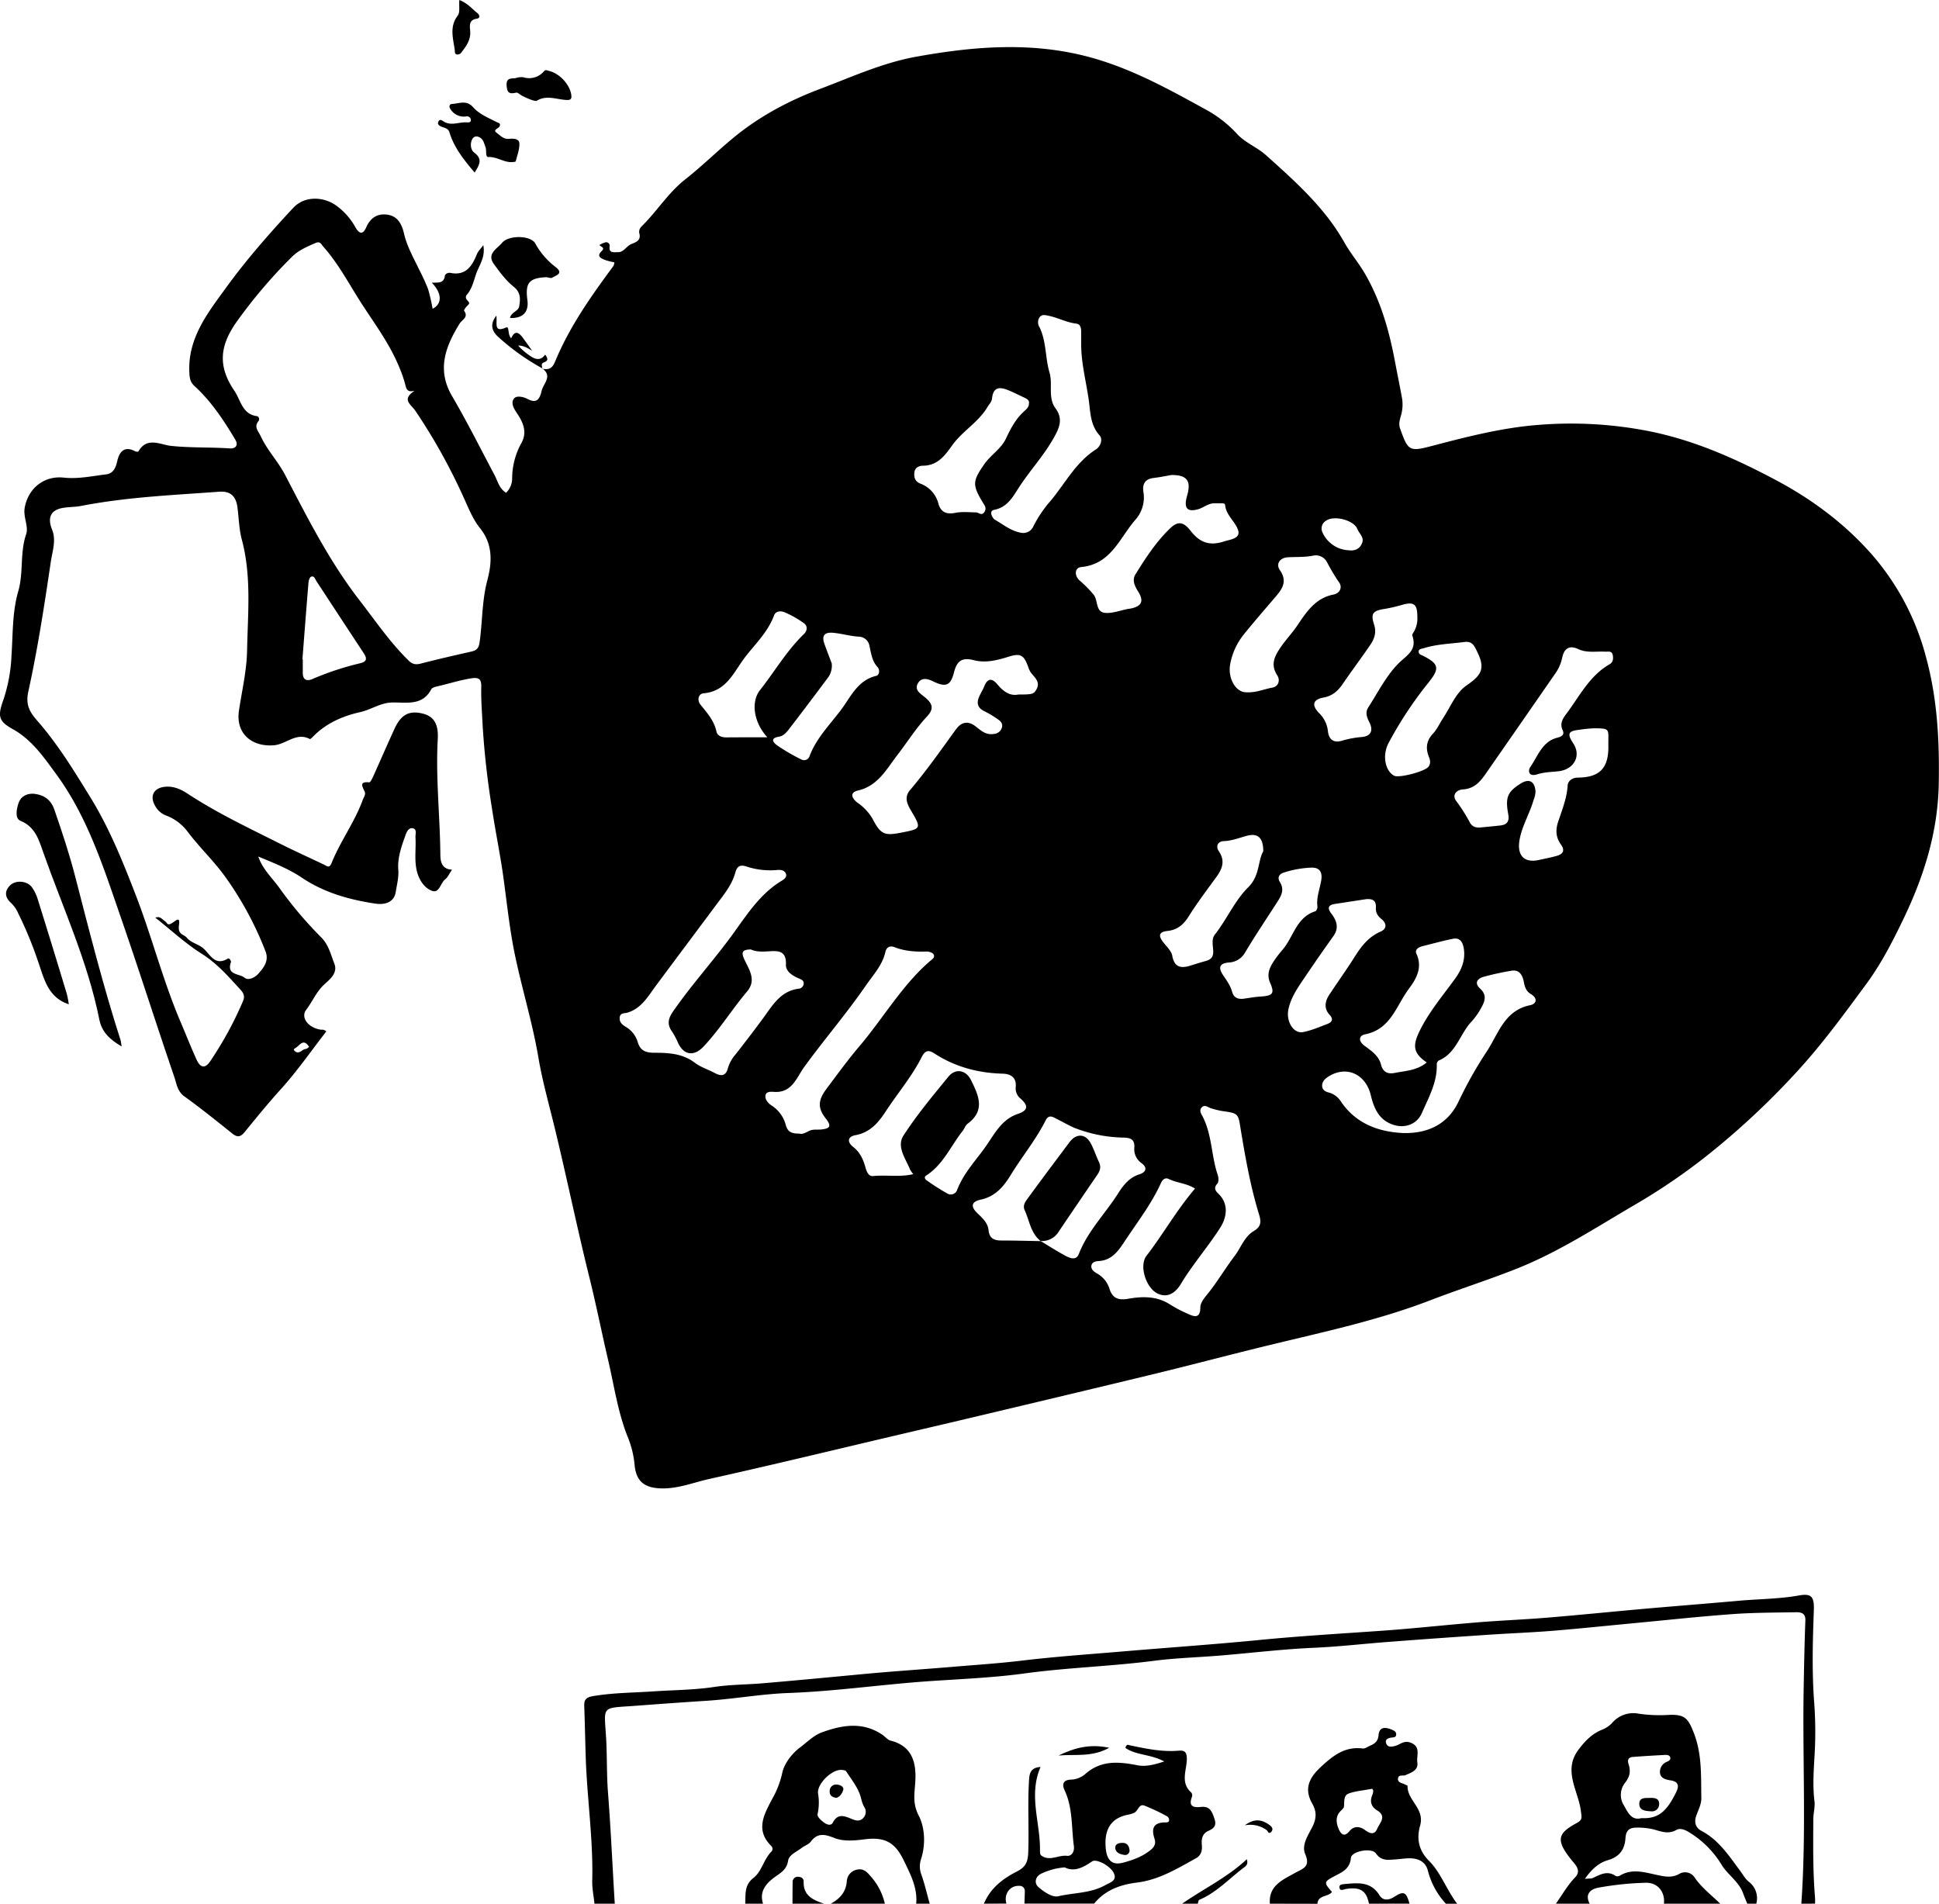 <svg xmlns="http://www.w3.org/2000/svg" viewBox="0 0 861.08 845.44"><title>blood</title><g id="Layer_2" data-name="Layer 2"><g id="Layer_1-2" data-name="Layer 1"><path d="M807,888c2.3-32.26.44-64.57,1.06-96.85.18-9.64.36-19.28.74-28.92.12-3.22-1.88-3.69-4.11-3.66-9.47.16-19,.15-28.4.84-14.7,1.07-29.35,2.67-44,4.05-11.85,1.12-23.69,2.37-35.56,3.34-9.26.75-18.54,1.1-27.81,1.71q-22.78,1.51-45.54,3.25c-10.92.83-21.8,2.11-32.76,2.59-13.87.6-27.7,2.29-41.54,3.44-9.87.82-19.81,1.08-29.61,2.35-19.18,2.49-38.52,3-57.69,5.64-13.77,1.87-27.73,2.42-41.62,3.37-21,1.42-41.78,4.51-62.83,5.28-12.18.44-24.31,2.67-36.53,3.46q-15.39,1-30.76,2.17c-16.91,1.28-14.54-.59-13.74,15.82.37,7.59.17,15.18.76,22.78,1.27,16.42,2,32.89,3,49.34h-9c-.35-3.36-1.07-6.74-1-10.09.48-18.52-2.33-36.86-2.9-55.32-.24-7.45-.37-14.9-.65-22.35-.1-2.8.77-3.89,3.84-4.41,8.95-1.53,18-1.51,26.95-2.12s18.21-.61,27.19-2c6.9-1,13.83-1,20.73-1.54,14.85-1.27,29.69-2.67,44.53-4.08,13.66-1.29,27.37-2.18,41.05-3.33,10-.85,20.08-1.5,30.11-2.71,14.89-1.79,29.87-2.81,44.82-4.08,20.28-1.72,40.59-3.12,60.84-5.1,17.65-1.73,35.34-2.76,53-4,14.68-1,29.32-2.65,44-3.84,10.24-.82,20.51-1.22,30.74-2.07,14.34-1.18,28.66-2.65,43-3.92,14-1.23,28-2.33,42.06-3.58,8.89-.79,17.85-.77,26.68-2.36,5.69-1,6.71.81,6.5,6.79-.51,13.79-.88,27.61.21,41.4a174.62,174.62,0,0,1,.08,23.44c-.36,6.59-.83,13.13,0,19.74.32,2.56-.49,5.24-.51,7.87-.09,11.73-.2,23.45.77,35.15.06.83,0,1.67,0,2.5Z" transform="translate(-7.06 -42.56)"/><path d="M698,888c2.79-3.88,5.09-8.11,8.46-11.59,3-3.07.32-5.56-1.41-7.69-7.48-9.2-6-12.06,2.14-16.5,2.67-1.46,2.28-2.32,1.95-5.13C708.09,838,701,829,708,819.67c2.78-3.74,5.94-7.09,10.44-8.91a12.1,12.1,0,0,0,4.51-3A12.38,12.38,0,0,1,735,803.66a65.59,65.59,0,0,0,13.34.49c7-.24,8.39,1.59,10.88,7.92,3.76,9.56,3.19,19.39,3.38,29.2,0,2.51-1.31,5.09-2.22,7.56-1.08,3-.38,5.42,2.29,6.84,7.79,4.13,12.34,11.27,17.36,18,1.17,1.57,2,3.27,3.66,4.6A9.14,9.14,0,0,1,787,888h-4c-.62-1.52-1.29-3-1.84-4.58-1.9-5.33-7-8.33-9.69-12.9a42.83,42.83,0,0,0-14.26-14.2c-1.81-1.16-4-2-5.62-1.11-3.87,2.26-7.32.47-10.85-.35a30.5,30.5,0,0,0-6.92-.64c-3.23,0-4.71,1.28-4.92,4.74-.3,4.81-2.58,8.22-7.7,9.68-4.08,1.16-7.27,4-10.32,8.34,1.94-.19,2.82-.07,3.5-.38,3.32-1.53,6.53-3.49,10.23-.86a2.21,2.21,0,0,0,1.87-.24c5.44-3.24,11-1.41,16.43-.26,3.44.72,6.61,1.46,10-.54a5.06,5.06,0,0,1,6.72,1.68c3.13,4.58,7.49,7.83,11.35,11.62H746c.5-5.09-2.59-9.36-8-9.29a135.74,135.74,0,0,0-21.06,2.17c-3.36.57-6.23,2.76-3.94,7.12Zm38-38c7.63.41,11.3-3.13,15.41-11.49,1.41-2.87,1.07-4.72-2.51-5.28-2-.31-4.34-.91-4.64-3.14a4.78,4.78,0,0,1,3.09-5.12c.81-.34,1.62-.86,1.47-1.76-.21-1.24-1.41-1.32-2.39-1.27-4.8.25-9.6.53-14.39.91-2.06.17-2.3,1.61-1.73,3.28,1,3.08.51,5.59-1.64,8.24a8.66,8.66,0,0,0-.5,9.91C729.91,847.31,731.51,851.26,736,850Z" transform="translate(-7.06 -42.56)"/><path d="M444,888c2.81-6.76,8.21-11,14.44-14.19,3.69-1.89,5.06-3.68,5.24-8.51.4-10.87-.34-21.73.39-32.58.18-2.68.8-5.21,5.08-5.43-5.42,12.52-.11,24.63-.25,36.81,0,.81,0,2,.44,2.39,3.67,2.93,7.62-.17,11.5.25,2.22.25,3.42-2,3.12-4.24-1.14-8.28-.42-16.91-4.08-24.74-1.42-3-.46-4.63,2.48-4.84a10.5,10.5,0,0,0,6.44-2.31c7-6.38,14.92-5.74,23.29-4.1,3.61.72,7.32-.13,12-1.68-6.16-3.29-12.52-2.71-17.24-6,.42-1.93,1.35-1.3,2.06-1.15,7.14,1.51,14.27,3,21.64,2.37,2.7-.23,3.59.73,3.56,3.74-.05,5-3,10.5,2,14.87a2.09,2.09,0,0,1,.28,1.89c-1.65,4.29.66,4.86,4.07,4.48,3.92-.43,4.83,2.07,5.91,5.23s-.31,4.33-2.6,5.36c-2.8,1.25-3.22,3.54-3,6.2.26,2.5-.27,4.73-2.59,6-8.34,4.6-16.41,9.6-26.28,10.81-7.17.88-14.06,3.28-18.92,9.32H462c.06-1.81.15-3.61.16-5.42a2.26,2.26,0,0,0-2.49-2.44c-4.12-.21-6.94,3.7-5.67,7.86ZM498,861.77c.2,6.68,2.62,9.42,7.86,8,4.25-1.13,8.46-2.63,12.07-5.53,1.89-1.51,2.5-3,1.84-5.06-1.42-4.36-.69-7.19,4.58-7.27.79,0,1.83.09,1.89-1a2.06,2.06,0,0,0-.82-1.66,83.8,83.8,0,0,0-10.24-4.84c-2.4-.85-2.71,2.54-4.52,3.26a11.59,11.59,0,0,1-2.34.75Q497.61,850.32,498,861.77Zm-18.06,10.11a28.91,28.91,0,0,0-10.24,2.68c-2.82,1.16-3.58,4.22-1.47,6.09,2.37,2.08,6.18,4.64,8.68,4.07,7-1.62,14.62-1.32,21.07-5,1.84-1.06,5.34-1.86,3.7-5.3-1.55-3.26-7.74-6.53-9.66-5.18C488,872,484.08,874,479.89,871.88Z" transform="translate(-7.06 -42.56)"/><path d="M338,888c.26-4.14-.57-8.18,3.76-11.54,3.5-2.71,4.44-8,7.67-11.4a1.77,1.77,0,0,0,.16-2.66c-7.34-7.24-3.07-14.31.52-21.15A41,41,0,0,0,354.43,830c.86-4.22,4.31-8.69,7.89-11.36,3.07-2.3,6.08-5.37,9.58-6.67,9-3.31,18.22-4.94,27,1,1.24.83,2.28,2.26,3.61,2.6,10,2.48,11.55,10.31,11,18.53-.32,5.22-1.28,9.33,1.6,14.91,2.58,5,3.16,12.61.95,19.24a10.38,10.38,0,0,0,0,6.38c1.62,4.38,2.58,8.91,3.87,13.37h-6c.63-7.11-2.53-13-5.5-19.17-3.91-8.11-8.4-10.54-17.38-9.42-4.43.56-9.25,1.07-13.55-.62-4-1.58-7.34-2.44-10.38,1.65-.93,1.26-2.78,1.8-4.09,2.82-2.21,1.73-5.59,3-6,5.72-.62,4-3.35,5.34-6,7.28-3.9,2.88-6.82,6.35-5.11,11.74Zm32.11-39.7c-.12,1.11,1.42,2.66,3.21,3.89,1.07.75,2.83,1.26,3.55-.14,2.39-4.61,5.61-2.77,8.88-1.5,1.58.61,3.21.94,4.59-.53a3.93,3.93,0,0,0,.51-5c-1.13-1.88-1.32-4-2.06-5.92-1.41-3.55-3.89-6.7-6-9.94-.27-.41-1.17-.5-1.8-.56-4.33-.47-11.23,6.14-10.64,10.48A23.83,23.83,0,0,1,370.11,848.3Z" transform="translate(-7.06 -42.56)"/><path d="M571,888c-.66-8,5.71-10.6,11-13.57,3.68-2.07,7.16-2.71,4.68-8.47-1.67-3.88,1.13-8.11,3-11.71s2.34-6.8.15-10.65c-3.59-6.31-1.75-11.16,3.66-16.2s10.75-9.36,18.76-8.32c1,.13,2.15-.78,3.22-1.23,2.06-.87,3.54-1.93,3.77-4.62.33-3.9,3-3.7,5.85-2.53.91.38,1.94.81,2,2,.05,1.4-1,1.41-2.06,1.53-1.68.2-3.17.95-2.28,2.84.73,1.55,2.36,1.29,4,.83,2.11-.62,3.77-2.44,6.52-1.49,5,1.72,2.74,5.82,3.21,8.85.55,3.55-2.75,4.51-5.26,5.65-1.1.49-3-.4-3.31,1.41-.3,2,1.77,2,3,2.71.42.24,1.24.46,1.23.66-.2,6.45,7.73,10,5.57,17.66-1.43,5.07-1.15,10.52,4,15.67s7.82,12.91,12.44,19h-5a34.26,34.26,0,0,1-8-14.7c-.9-3.58-3.58-5.1-6.85-5.42-2.43-.23-4.94.28-7.42.43-3.24.2-6.34.87-8.81-2.67-1.85-2.66-10.82-1-11.09,2-.43,4.8-3.73,6.26-7.07,8-5,2.62-5.06,2.92-1.34,7.11-1.67,2.35-6.16,1.24-6.46,5.27Zm45.22-51c-4.24.81-7.47,1-10.33,2.12-2.26.88-1.77,3.65-2,5.77-.09.68-.86,1.33-1.43,1.89-2.38,2.37-2.07,5.17-1,7.83,1,2.36,2.43,4.18,4.95,1.1,2-2.41,4.68-2,6.76-.47,2.3,1.71,4.3,2.32,5.5-.55,1.05-2.51,4.38-5.4,0-8.1-2.62-1.6-3.44-3.87-2.19-6.84C617,838.48,617.1,837.08,616.22,837Z" transform="translate(-7.06 -42.56)"/><path d="M376,888c3.95-2.14,6.69-5.07,7.11-9.86a5.56,5.56,0,0,1,4.44-5.24c2.8-.65,4.34.77,6.15,2.93A27.06,27.06,0,0,1,400,888Z" transform="translate(-7.06 -42.56)"/><path d="M615,888c-1.14-5.81-3.89-7.56-10.27-6.52-1.06.18-2.56,1.11-2.85-.58-.26-1.49,1.35-1.53,2.48-1.64,5.82-.55,11.55-1.13,15.31,5,1.54,2.54,4.16,2.25,6.51.72,4.25-2.74,5.37-2.26,6.82,3Z" transform="translate(-7.06 -42.56)"/><path d="M532,888c9.46-6.57,20-11.56,28.76-19.75.8,2.58-.63,3.15-1.94,4.16-6.25,4.82-11.7,10.75-19.2,13.88-.38.15-.42,1.12-.62,1.71Z" transform="translate(-7.06 -42.56)"/><path d="M359,888c0-3.16,0-6.33.06-9.49a2.23,2.23,0,0,1,2.52-2.44c1.33,0,2.42.75,2.37,2.06-.24,6.35,4.23,8.25,9.05,9.87Z" transform="translate(-7.06 -42.56)"/><path d="M247.8,206.32c2.78.51,4.39.14,5.76-3.16,6.39-15.48,16-29.09,25.92-42.47a5.43,5.43,0,0,0,.42-1.62,29.39,29.39,0,0,1-4.3-1.11c-1.69-.71-3.73-1.61-1.39-3.84,1.79-1.71-.43-1.9-.95-2.74a10.46,10.46,0,0,1,2.66-1.19,1.56,1.56,0,0,1,1.9,1.75c-.59,3.36,2.33,2.53,3.56,2.61,2.61.18,3.84-2.75,6.13-3.64s4.35-1.73,3.42-4.93a3.31,3.31,0,0,1,.88-2.72c6.87-6.65,11.88-15,19.51-21,7.4-5.84,14.15-12.49,21.42-18.5,11.47-9.47,24.47-16.41,38.34-21.65C385.15,76.8,399,70.45,413.82,67.77c26.54-4.8,53.12-6.91,79.7.9,17.9,5.26,33.9,14.23,50,23.09a53.91,53.91,0,0,1,13.09,10.48c3.61,3.81,8.79,5.75,12.8,9.36,12.95,11.64,25.93,23.14,34.64,38.6,2.74,4.86,6.4,9.14,9.24,14.05,7,12.12,10.67,25.18,13.23,38.72,1,5.33,2.1,10.64,3.08,16a17.17,17.17,0,0,1-.19,7.37c-.51,2.08-1.46,4.12-.56,6.62,3.55,9.89,4,10.31,14.38,7.58,15.57-4.1,31.24-8.1,47.27-9.3a179.06,179.06,0,0,1,49.8,3c19.78,4.08,37.89,12.21,55.44,21.55,16.14,8.58,30.85,19.55,42.92,33.41a112.68,112.68,0,0,1,23.73,45.25c5.09,18.69,6,37.49,5.63,56.57-.44,20.95-6.41,40.28-15.42,59.12-4.89,10.22-10,20.22-16.63,29.26-9.34,12.66-18.63,25.44-29.12,37.11a345.58,345.58,0,0,1-41.56,39.12,270.28,270.28,0,0,1-32,21.85c-17.32,10.11-34.17,21.2-52.93,28.61-12.64,5-25.61,9.12-38.3,14-23.13,8.9-47.29,14-71.27,19.84-16.56,4-33,8.4-49.59,12.43-25.9,6.29-51.83,12.43-77.76,18.61-13.06,3.11-26.13,6.15-39.19,9.22-27.37,6.44-54.7,13.07-82.14,19.17-7.39,1.64-14.55,4.68-22.44,4.16-6.89-.45-10.12-3.52-10.78-10.26a43.33,43.33,0,0,0-2.85-12c-4.53-11.06-6.18-22.93-8.85-34.38-2.91-12.48-5.45-25.18-8.54-37.62-5.46-22-10-44.24-15.37-66.28-2.48-10.2-5.36-20.34-7.13-30.79-2.53-14.93-7-29.52-10.17-44.35-2.47-11.48-3.68-23.19-5.26-34.84-1.41-10.46-3.59-20.82-5.16-31.27a370.06,370.06,0,0,1-4.16-36.86c-.28-5.81-.77-11.61-.61-17.43.09-3.46-1.26-4.15-4.62-3.6-5.1.83-10,2.41-15,3.56-.93.21-2.23.58-2.6,1.28-4,7.55-11.13,5.69-17.52,5.87-5.09.15-9.21,3.18-14,4.26-8,1.78-15.43,5.07-21.27,11.18-.32.33-.94.88-1.12.78-6-3.18-10.45,2.3-15.86,2.76-10.08.85-17.13-5.34-15.63-15.36,1.34-8.94,3.45-17.74,3.62-26.84.32-16.41,2-32.84-2.33-49.07-1.27-4.74-1.32-9.81-2-14.71-.69-4.61-3.07-7-8.13-6.61-20.48,1.51-41,2.36-61.26,6.31-2.75.53-5.63.4-8.38.93-5.3,1-6.58,4.52-4.48,9.65,1.89,4.63.1,9.58-.58,14.18-2.86,19.31-5.81,38.65-10,57.71-1.48,6.78,1.35,9.89,5,14.1C33.38,374.05,40.37,385.56,47.4,397c8.29,13.54,14.15,28.1,19.86,42.84,7.23,18.68,12.14,38.15,20,56.6,2.34,5.49,4.53,11.06,7,16.51,1.72,3.85,3.8,4.34,6.1,1A159.66,159.66,0,0,0,115,487.1c.88-2,.25-3.48-1.08-4.93-5.33-5.83-10.42-11.72-17.32-16.07-7.21-4.55-13.56-10.48-20.57-16,1.88-.68,2.73.35,3.66,1.09a6.16,6.16,0,0,1,1.48,1.34c1.58,2.56,6.28-5.36,5.37.94-.62,4.3,2.19,3.95,3.47,5.53,1.79,2.2,4.82,2.72,7.08,4.51,3.16,2.51,5.2,8.41,11.17,4.75.62-.38,1.54,1.11,1.34,1.67-2,5.77,3.71,4.94,6,6.8,2,1.63,5-.46,6-1.53,2.38-2.69,5.1-5.78,3.34-10.22a148.74,148.74,0,0,0-18.21-33.52c-5-6.81-11.11-12.64-16.21-19.35a21.24,21.24,0,0,0-9.8-7.41,9.23,9.23,0,0,1-4.76-4.25c-2.64-4.53-.47-8.17,4.75-8.51,3.77-.24,6.93,1.29,9.79,3.18,12.94,8.49,26.88,15.07,40.67,22,6.53,3.27,13.18,6.29,19.77,9.43,1.29.61,2.34,1.84,3.36-.69,3.88-9.68,10.24-18.15,13.83-28,.45-1.25,1.47-2.44.88-3.75-1.07-2.34-2.54-4.52,2-4.11.54.05,1.38-1.73,1.85-2.77,3.15-7,6.18-14,9.35-20.92,2.93-6.4,6.52-8.31,12.5-6.86,5.36,1.29,7.11,5.06,6.75,11.46-.95,17.07,1,34.12,1.16,51.19,0,3,.58,6.48,5.19,6.69-1.31,1.88-1.92,3.41-3,4.25-2.17,1.62-2.59,6.34-5.9,5.14s-5.59-4.6-6.6-8.29c-1.39-5.07-.43-10.28-.74-15.42-.08-1.42.71-3.52-.94-4-1.92-.62-2.92,1.37-3.46,2.89-1.79,5-3.64,10.1-3.23,15.44.26,3.44-.63,6.61-1.12,9.83-.64,4.24-4.18,5.94-9.06,5.24C162,442.08,151,439,141,432.28c-5.83-3.93-12.57-6.54-19.24-9.32,1.87,5.5,6,9.32,9.19,13.68a174.9,174.9,0,0,0,18.61,22.06c3.37,3.26,4.42,7.79,6,11.9s-2.05,6.92-4.5,9.16c-3.54,3.25-5.21,7.58-8,11.22-2.67,3.47,1,8.17,6.63,8.89a2.71,2.71,0,0,1,2.28.75c-6.64,8.54-12.87,17.56-20.16,25.62-5.54,6.12-10.74,12.49-15.94,18.88-1.89,2.31-3.23,2.79-5.65.85-7-5.61-14-11.25-21.27-16.48-3.16-2.27-3.47-5.68-4.48-8.63-8.11-23.7-15.68-47.59-23.89-71.26C53,427.72,46,405.5,32.09,386.46c-5.59-7.62-10.83-15.37-19.55-20.21-6.56-3.63-6.43-6-3.79-13.45a71.11,71.11,0,0,0,3.41-19c.65-9.59.32-19.39,3-28.62,2.42-8.38.67-17.1,3.53-25.44,1.14-3.34-1.39-7.6-.67-11.64,1.54-8.74,8.69-14.37,17.33-13.43,6.34.69,12.54-.68,18.78-1.43,3.3-.39,4.34-3,5-5.92,1-4.26,3.22-6.88,8.07-4.29.36.19,1.23.2,1.34,0,3.72-6.65,9.93-2.93,14.39-2.46,8.76.93,17.5.54,26.23,1.13,2.5.17,3.88-1.37,2.39-3.88-5.1-8.57-10.58-16.89-18-23.71-1.77-1.64-2.19-3-2.36-5.42-1.07-15.62,8-27,16.28-38.39,9-12.45,19.24-24.05,29.72-35.34,5.39-5.8,13.9-4.9,19.1-1.16a29.15,29.15,0,0,1,8.53,9.57c1.49,2.64,3.2,4,4.9.1,1.81-4.17,5-6.23,9.46-5.56,4.66.71,6.36,4.39,7.32,8.48,1.33,5.72,4.27,10.77,6.75,16a87.06,87.06,0,0,1,3.92,8.58,79.91,79.91,0,0,1,2,8.71c4.3-2.15,4.23-6.88-.35-11.56,2.48-.18,5.3.55,5.79-3,.15-1.09,1.63-1.53,2.44-1.37,6.92,1.37,9.62-3,11.8-8.31.53-1.29,1.63-2.35,2.84-4,.88,4.56-1.13,7.93-2.5,11-1.59,3.62-2.05,7.77-4.72,10.92a1.66,1.66,0,0,0-.15,2.26c1.44,1.63,1.44,1.55.06,2.94-.55.56-1.39,1.72-1.21,2,2.05,2.93-.85,3.91-2,5.71-6.25,10.15-10.26,20.38-3.36,32.19,6.7,11.45,12.64,23.36,18.87,35.09,1.44,2.7,2,5.94,5.13,7.86a9,9,0,0,0,2.69-6.59,32.68,32.68,0,0,1,4.19-15.66c2.56-4.74.67-9-1.94-12.91-1.5-2.22-3-4.67-1.42-6.71,1.13-1.43,4.19-.76,6,.2,4.33,2.31,5.44-.23,6.27-3.62s5-6.55.2-10ZM469.05,593.64c3.54,2.12,7,4.34,10.64,6.34,2.18,1.21,5.21,2.68,6.45-.5,4-10.25,11.77-17.94,17.51-27,2.31-3.63,4.94-7,9.42-8.39,2.85-.91,3.76-2.91.89-5a7.53,7.53,0,0,1-3.16-6.92c.22-3.39-1.48-4.28-4.48-4.39a62.8,62.8,0,0,1-21.82-4.21c-2.79-1.14-5.32-2.7-8-4-1.5-.72-3.59-2.42-5.06.51-4.33,8.62-10.48,16.07-15.5,24.25-3.17,5.19-6.81,9.57-13.34,11-4.32.95-4.61,3.12-1.28,6.24,2.24,2.11,4.44,4.23,4.75,7.33.38,3.76,2.54,4.58,5.76,4.58,5.81,0,11.62.17,17.43.27ZM191.23,216.07c-3.35.91-3.72-.76-4.23-2.85a56.47,56.47,0,0,0-3-8.42c-4.22-10-10.71-18.65-16.51-27.65-5.42-8.43-10.09-17.42-16.81-25-1-1.07-1.33-2.59-3.45-1.69-3.84,1.64-7.7,3.3-10.64,6.28a222.36,222.36,0,0,0-24.74,29.16c-7.32,10.59-8,19.51-.67,30.27,2.79,4.1,3.43,10.39,10.06,11.22.76.09,1.17,1.49.65,2.12-2.22,2.68-.06,4.56.93,6.73,2.81,6.15,7.56,11,10.73,17,10,19.21,19.78,38.62,33.18,55.92,7.09,9.16,13.56,18.75,21.91,26.88,1.65,1.61,3.2,1.77,5.38,1.2,7.38-1.91,14.82-3.61,22.26-5.29,2.35-.53,3.38-1.4,3.77-4.18,1.29-9.14,1-18.39,3.44-27.54,2-7.55,2.66-15.76-3.24-23.08-3.35-4.16-5.35-9.5-7.67-14.49A259.05,259.05,0,0,0,191.52,225C189.53,222.09,185.2,220,191.23,216.07ZM715.06,366a57.27,57.27,0,0,0-6.4.62c-4.51.55-6.16,1.21-3,6,3.84,5.72.26,11.77-6.64,12.48-3.11.31-6.35.39-9.28,1.34-3.87,1.25-4.2-1.62-3.14-3.16,3.39-4.89,5.3-11.42,12.07-13.11,2.08-.52,3.23-1.38,2.34-3.33-1.39-3,.1-5.23,1.68-7.32,5.84-7.77,10.23-16.84,19.14-21.94,1.54-.88,1.71-2.34,1.47-3.91-.34-2.28-2.14-1.62-3.52-1.7-3.95-.21-8,.65-11.8-1.12-4.21-2-6.41-.06-7.19,3.9a18.83,18.83,0,0,1-3.23,7.17Q682.28,364,666.93,386.06c-2.53,3.67-5.19,6.76-10.17,7.08-3,.2-5,2.53-3,5.17a74.7,74.7,0,0,1,6.1,9.63c1,1.78,2.73,2.31,4.72,2.1,3-.31,5.93-.55,8.89-.9s3.92-2,3.39-4.9c-1.39-7.57-.38-10,5.52-13.7,3.73-2.35,6.24-1,6.58,3.47a11.12,11.12,0,0,1-.86,3.82c-1.71,6.08-5.17,11.5-6.25,17.83-1.16,6.82,2.06,10.29,8.68,8.81,2.59-.57,5.2-1.07,7.75-1.78,2.84-.79,3.93-2.39,1.94-5.12-2.22-3.06-2.42-6.35-1.26-9.9,1.75-5.33,3.91-10.53,4.27-16.28.14-2.17,2.29-3.46,4.36-3.48,9.47-.06,13.9-3.82,13.72-14.14C721.22,366.24,722.37,366.06,715.06,366Zm-374.57,98.2c-3.5.12-4.48,1-2.93,4.34,2.07,4.48,5.57,9.24,1.31,14.29-6.71,7.95-12.18,16.86-19.32,24.46-4.38,4.66-9,3.9-11.53-1.92a28.78,28.78,0,0,0-2.6-4.79c-2.22-3.2-1.61-5.74.61-8.94,7.9-11.4,17.21-21.7,25.45-32.85,6.6-8.93,12.47-18.75,22.36-24.86,1.13-.7,2.94-1.67,2.18-3.47-.66-1.56-2.53-1.67-3.94-1.52a33.62,33.62,0,0,1-13.74-1.63c-2.71-.83-4,.09-4.72,2.71-1.51,5.6-5.19,9.95-8.56,14.47-8.88,11.94-17.82,23.84-26.69,35.79-3.53,4.75-6.4,10.1-12.67,12-1.25.38-3.23,0-3.45,2.16-.19,2,1,3.08,2.46,4a11.86,11.86,0,0,1,5.54,6.82c1.1,4,3.7,4.85,7.5,4.84,6.24,0,12.43.33,17.84,4.41,2.61,2,5.91,3,8.85,4.57s5,1.42,5.93-2.33a16.47,16.47,0,0,1,3.4-6q6.11-7.78,12-15.74c4.2-5.69,7.67-12.15,15.72-13.33a2.5,2.5,0,0,0,2.47-2.09c.19-1.55-1-2-2-2.44-2.89-1.22-6-3.1-5.88-6.17.23-6.15-3.2-6.23-7.57-5.94C345.69,465.23,342.84,465.31,340.49,464.22ZM537.74,570.43c-3.65-2.4-8-2.46-11.71-4.29-1.51-.75-2.7.25-3.45,1.89-4.2,9.26-10.44,17.27-16,25.7-2.82,4.28-5.72,8.57-11.68,8.88-1.26.07-2.9.42-3.16,2-.29,1.72,1.18,2.72,2.43,3.47a11.82,11.82,0,0,1,5.57,6.74c1.36,4.59,4.29,5.24,8.43,4.52,6.44-1.13,12.77-1.19,18.6,2.62a60.31,60.31,0,0,0,7.93,4.14c2.94,1.36,5.39,1.94,5.41-2.91,0-1.76,1.39-3.74,2.62-5.23,4.66-5.64,8.34-12,12.72-17.77,2.75-3.67,4.25-8.43,8.35-10.89,3.24-1.94,3.45-3.92,2.39-7.38-3.7-12-5.93-24.46-8-36.86-1.32-8-.74-8-8.47-9.1a35.1,35.1,0,0,1-4.83-1.19c-1.37-.39-2.75-1.83-4.13-.44s-.18,3,.41,4.15c4.17,8.14,3.79,17.43,6.67,25.89.4,1.17.5,3.11-.18,3.84-1.83,2-.71,3.35.53,4.55,4.75,4.59,3.55,10.68.77,15-5.51,8.63-12.3,16.35-17.59,25.16-2,3.25-5.32,6.31-10.06,4.2-5.26-2.34-8.54-12.38-5.11-16.85C523.66,590.57,529.68,579.85,537.74,570.43ZM459.31,351c6.22,0,6.88-.16,8.06-2.36,1.78-3.33-.85-5.16-2.51-7.37a10.28,10.28,0,0,1-1.25-2.68c-1.92-5.21-3.39-6.05-8.83-4.33-5,1.58-10.15,2.82-15.19,1.51-5.33-1.38-7.56.27-8.87,5.38-1.55,6.05-3.68,6.7-9.31,4-2.38-1.15-5.06-1.89-6.67.78-1.71,2.83.76,4.49,2.71,6,4,3.16,4.43,5.47,1.17,8.95-4.89,5.23-8.66,11.3-13,16.93-4.9,6.31-8.61,13.77-17.6,15.84-3.8.87-2.65,3.52-.18,5.38a22.31,22.31,0,0,1,6.73,7.21c3.55,6.77,5.15,7.57,12.47,6.15,9.31-1.8,9.33-1.81,4.36-10.24-1.69-2.89-2.72-5.75-.23-8.68,7.3-8.58,13.73-17.8,20.34-26.9,2.41-3.32,5.35-4.16,8.93-1.32,2.29,1.82,4.58,3.86,8,3.25a3.93,3.93,0,0,0,3.41-2.43c.74-1.76-.14-3-1.38-3.87a46.72,46.72,0,0,0-6.36-3.84c-3.09-1.52-3.43-3.76-2.14-6.58.69-1.51,1.58-2.93,2.2-4.46,1.48-3.66,3.46-3.63,5.79-.85C452.54,349.57,455.47,351.79,459.31,351ZM412.62,564a14.55,14.55,0,0,1-1.39-2c-2-4.93-6.17-10.22-2.89-15.24,5.94-9.12,12.94-17.57,19.86-26,3.22-3.94,7.85-3,10.07,1.47,3.31,6.7,6.53,13.44-1.48,19.36-1,.75-1.43,2.23-2.26,3.27-5.29,6.67-8.64,15-16.2,19.78-1,.63-.47,1.63.17,2.07a102.17,102.17,0,0,0,9.2,5.87,3,3,0,0,0,4.33-1.34c2.82-7.61,8.49-13.38,13-19.84,3.73-5.39,6.95-11.78,14.07-14.16,4.41-1.47,4.79-3.53,1.3-6.67a5.85,5.85,0,0,1-2.28-5.18c.46-4.3-2.22-5.89-5.64-6-11.05-.27-21.29-3-30.58-9.05-2.46-1.6-4.05-1.27-5.47,1.57-4.33,8.62-10.63,16-15.88,24-3.33,5.12-7,9.57-13.51,10.77-3.92.72-3.6,3.28-1.15,5.19,3.14,2.44,4.52,5.62,5.52,9.18.51,1.84,1.36,4,3.36,3.81C400.54,564.24,406.47,565.46,412.62,564ZM487.2,195.82c0-2,0-4,0-6,0-1.61-.42-3.35-2.11-3.53-4.35-.49-8.18-2.64-12.39-3.5-1.45-.29-3-.79-4.08.81a4,4,0,0,0,.06,4.24c3.12,6.36,2.49,13.55,4.45,20.15,1.55,5.22-.84,11.15,2.65,15.88,2.94,4,2.23,7.46.15,11.47C471.46,244,464.77,251,459.57,259c-2.72,4.2-5.09,8.84-11.07,10-2.53.49-.61,3.81.35,4.36,3.69,2.11,7.1,4.95,11.4,5.75a4.92,4.92,0,0,0,5.76-2.9,54.29,54.29,0,0,1,7.81-11.47c6.39-7.73,11.08-16.95,19.92-22.58,2.11-1.34,3.13-4.56,1.66-6.2-4.3-4.77-4.08-10.57-4.9-16.19C489.34,211.81,487.26,204,487.2,195.82ZM630.1,545.75c12.82.34,20.61-5.39,24.64-13.9a181.23,181.23,0,0,1,12.55-22.29c5.22-7.92,7.82-18.27,19.31-20.59,2.74-.55,3.53-3,.3-4.93-2-1.18-2.68-3-3.11-5.3-.49-2.7-1.76-5.72-5.55-5.07a122.26,122.26,0,0,0-12.15,2.65c-2.9.81-4.53,2.69-1.68,5.33,3.3,3.06,1.86,6,.16,9a30,30,0,0,1-4.05,5.63c-5.17,5.46-6.72,14-14.5,17.25a2,2,0,0,0-.92,1.56c.31,8-3.57,14.82-6.61,21.78-2.26,5.16-7.75,7-13.08,5.08-6.11-2.16-8.25-7.41-9.6-13-2.31-9.58-11.1-13.4-19.09-8.1-1.49,1-2.59,2.26-2.52,4s1.46,2.56,3,2.92a9.29,9.29,0,0,1,5.45,4.15C609.86,542.46,620.64,545.27,630.1,545.75Zm-268,.27c1.29.39,2.77-.45,4.25-1.2,1.73-.87,3.6-.46,5.4-.65,3.5-.38,4.94-1.2,2.06-4.83-3.84-4.86-3.38-8.34.31-13.26,4.77-6.35,9.41-12.78,14.57-18.85,10.58-12.44,18.76-26.86,31.24-37.73.92-.81,2.59-1.67,1.69-3.15-.47-.76-2.05-1.23-3.1-1.2-4.84.15-9.59-.14-14.15-1.92-2.25-.87-3.67.07-4.14,2.16-1.34,5.87-5.35,10.05-8.62,14.8-8.64,12.55-18.6,24.08-27.53,36.4-3.14,4.33-5.21,11.3-13,10.9-1.33-.07-3.94-.44-4.11,1.77-.13,1.7,1.21,3.3,2.87,4.35a14.75,14.75,0,0,1,6.22,8.74C357,545.59,359,546,362.15,546Zm165.17-292.5c-1.63.27-4.71.92-7.83,1.3-3.83.45-5.13,2.59-4.61,6.18a14.85,14.85,0,0,1-3.61,12.44c-7,8.09-10.78,19.7-24,20.95-3,.29-3.19,3.93-.53,6.13a53.65,53.65,0,0,1,5.92,6c2.25,2.56.8,7.87,5.25,8.23,3.33.27,6.8-1.13,10.21-1.78.32-.06.66-.07,1-.13,5-1,6.16-3.26,3.37-7.66-1.55-2.44-2.65-5.09-1.19-7.46,4.53-7.31,9.25-14.58,15.48-20.56,3.52-3.38,6-2.76,9,1.07,4.16,5.36,8.49,6.9,15.07,4.74,2.58-.84,7.31-1.19,6.07-5s-5.35-6.55-5.77-11.19c-.08-.95-1.72-.64-2.68-.7-.67,0-1.34,0-2,0-2.82-.05-4.88,2-7.44,2.68-4.35,1.16-6-.26-5.1-4.63.23-1.13.63-2.23.83-3.37C535.65,255.8,533.71,253.47,527.32,253.52ZM560.4,350c4.34.3,7.91-1.39,11.65-2.05,2.7-.48,3.69-3.19,2.18-5.52-3-4.67-1.23-8.3,1.45-12.27,2.34-3.46,5.24-6.45,7.54-9.88,4.11-6.11,8.08-12.14,16.12-13.7,2.75-.54,4-3.24,2.35-5.42a88.37,88.37,0,0,1-5.33-8.93,5.59,5.59,0,0,0-5.93-2.95c-3.81.8-7.6.56-11.41.77-3.57.19-5.51,2.94-3.56,5.75,3.46,5,1,8.37-2.06,11.93-4.72,5.56-9.54,11.05-14.1,16.74a29.39,29.39,0,0,0-5.92,13C552.18,343.8,555.87,350,560.4,350Zm76.08-33.56c0-5.44-1.42-6.78-6.59-5.3a69.52,69.52,0,0,1-8.17,1.88c-5.1.81-6,2.11-4.45,6.91,1.11,3.38.19,6.24-1.59,8.87-4,5.89-8.29,11.58-12.3,17.45-2.14,3.14-4.57,5.37-8.56,6.1-4.67.84-5.39,3.29-2.11,6.76a13.21,13.21,0,0,1,4.07,8.21c.34,3.32,2.24,5.4,6.26,4.19a43,43,0,0,1,8.72-1.63c4.07-.34,5.29-2.86,3.42-6.54-1.12-2.19-1.93-4.38-.51-6.58,4.22-6.55,7.81-13.75,13.13-19.26,3.77-3.89,8.79-6,6.43-12.71-.19-.55.71-1.45,1-2.21A11.63,11.63,0,0,0,636.48,316.48ZM464,221.69c.24-1.23-.68-1.89-1.8-2.42-2.41-1.12-4.78-2.33-7.23-3.36-3.75-1.56-6.84-1.71-7.36,3.62-.14,1.45-1.32,2.61-2.09,3.89-4,6.68-11,10.55-15.47,16.73-3.38,4.7-6.52,9.18-13.17,9.24-1.61,0-3.63.77-3.79,3.24-.15,2.24.48,3.83,2.72,4.72a12.83,12.83,0,0,1,8,8.94c1.1,3.86,3.71,4.81,7.62,4,2.89-.55,6-.21,9-.18,1.3,0,2.62,1.81,3.87-.3,1-1.71-.05-2.86-.78-4.07-4.77-7.89-4.53-9.59.63-17,2.86-4.14,7.45-6.79,9.62-11.37s4.38-8.87,8.2-12.24C462.81,224.3,464,223.47,464,221.69ZM656.82,327.75c-5.84.73-11.84.89-17.57,2.71-.76.24-2.21.19-2.18,1.55,0,1.2,1.23,1.43,2.08,1.86,6.88,3.52,7.26,5.5,2.56,11.49a170.71,170.71,0,0,0-18.09,27.33c-2.75,5.35-1.47,12.14,2.52,14.35,2.12,1.18,13.69-1.83,15.31-4,1-1.38.79-2.81.2-4.25-1.57-3.89-1.22-7.28,1.85-10.51,1.79-1.89,2.86-4.45,4.33-6.65,3.31-5,5.69-11.26,10.25-14.47,5.85-4.12,8.92-6.81,5.34-14.39C661.72,329.21,661,327.06,656.82,327.75ZM640.65,514.4c-5.86-4-6.37-7.25-3.37-13.52,4.12-8.63,10.26-15.83,15.8-23.45,3-4.07,4.79-8.39,4.06-13.44-.38-2.56-1.43-5.16-4.75-4.52-4.55.88-9,2.17-13.52,3.26-1.81.44-3.62,1.55-2.81,3.34,2.81,6.19.05,11.07-3.37,15.66-5.57,7.48-8,17.88-19.31,20.16-3.13.63-3,3.16-.4,5.07,3.08,2.28,6.38,4.46,7.38,8.44.85,3.38,3.11,4.23,6,3.67C631.2,518.12,636.35,518,640.65,514.4Zm-72.59-93.79c0-6.13-2.49-8.14-7.31-6.86-3.35.89-6.53,2.22-10.13,2.35-2.7.1-3.86,2.18-2.26,4.55,2.86,4.24,1.52,7.76-1.13,11.39-4.19,5.76-8.51,11.46-12.29,17.5-2.31,3.68-5.06,6-9.36,6.45s-4,2.5-1.74,5.27c1.44,1.81,3.41,3.66,3.8,5.74,1,5.5,4.18,5.66,8.42,4.29,2.2-.71,4.41-1.38,6.64-2s3.24-1.89,3.14-4.31-.87-5.35.7-7.34c5.34-6.78,8.83-15.09,14.81-21C566.64,431.38,565.57,424.94,568.06,420.61ZM347.83,370c-6-6.48-7.45-15.69-3.23-21,6.53-8.27,11.85-17.51,19.52-24.9,1.5-1.45,1.62-3.56,0-4.73a43.79,43.79,0,0,0-8.61-4.88c-1.56-.67-3.93-.74-4.74,1.46-2.66,7.2-8.14,12.42-12.68,18.26-5.09,6.54-8.21,15.37-18.57,16.25-2.26.19-3.1,3-1.29,5.17,2.92,3.6,5.95,7,7,11.82.43,1.94,2.35,2.6,4.37,2.59C335.44,370,341.26,370,347.83,370ZM559.19,486.12c2.62-.35,5.23-.86,7.86-1,5.21-.35,6.13-1.37,4.07-6.05-1.67-3.8-.27-6.75,1.65-9.71a51.09,51.09,0,0,1,3.94-5.11c4.8-5.69,6.09-14.37,14.5-17,.49-.16,1-1.44.9-2.12-.54-4.09,1.1-7.82,1.71-11.72.5-3.22-.47-5.65-4.42-5.53a45.14,45.14,0,0,0-12.23,2.2c-2.37.75-2.85,2.42-1.72,4.23,1.95,3.11.83,5.68-.83,8.29-4.9,7.66-10,15.2-14.65,23a8.71,8.71,0,0,1-7.26,4.42c-4.65.41-4.42,2.75-2.47,5.65,1.59,2.35,3.24,4.63,4,7.4C554.94,485.59,556.7,486.37,559.19,486.12Zm54.49-44.23L599.93,444c-3,.47-3.58,1.75-1.63,4.3,2.32,3.05,3.54,6.28.9,10q-6.51,9.09-12.76,18.38c-3,4.4-6.07,8.77-7.21,14.1s2.21,10.94,6.47,10.14c3.7-.7,7.25-2.25,10.8-3.6,2-.78,2.92-2,1-4.09-2.52-2.74-2.09-5.86-.22-8.74,3.63-5.55,7.52-10.93,11.07-16.53,3-4.82,6.25-9.27,11.78-11.65,2.91-1.25,2.76-3.7.49-5.53-1.75-1.4-2.69-2.94-2.55-5.05C618.31,442.3,616.43,441.67,613.68,441.89ZM376.42,337.19a9,9,0,0,1-2,6.75c-5.36,7.16-10.7,14.32-16.17,21.39-1.4,1.82-2.85,4-5.25,4.4-4.42.73-2.21,2.89-.72,3.93a86.12,86.12,0,0,0,10.65,6.19,2.55,2.55,0,0,0,3.67-1.56c3-7.91,8.93-13.84,13.88-20.38,4.36-5.78,7.35-13.19,15.63-15.18,1.69-.41,1.62-2.88.7-3.87-2.57-2.75-2.88-6.23-3.66-9.54a4.87,4.87,0,0,0-4.47-4c-4-.2-7.81-1.4-11.74-1.74s-5.07,1.49-3.7,5.14C374.41,331.91,375.64,335.13,376.42,337.19Zm-235.06-1.81h.16c0,2,0,4,0,6,0,3.1,1.76,3.82,4.24,2.76a127.57,127.57,0,0,1,21.16-7c3.15-.73,3.2-2.15,1.68-4.47q-10.53-16-21-32c-.6-.91-.93-2.51-2.36-2-.64.24-1.11,1.64-1.18,2.55C143.11,312.63,142.25,324,141.36,335.38Zm464.72-48.44c2.72.38,5.1-.71,6-3.6.69-2.25-1.47-3.91-2.25-5.87-1.57-3.93-10.3-6.15-13.81-3.7a4,4,0,0,0-1.7,5.17A13.41,13.41,0,0,0,606.08,286.94ZM144.35,507.51c-2.6-4-4.06-.75-6,.44-.8.49-1.06.73-.48,1.3,1.93,1.89,3.24-.68,4.91-.82C143.33,508.39,143.82,507.84,144.35,507.51Z" transform="translate(-7.06 -42.56)"/><path d="M61.09,507.3c-5.29-3.11-8.8-6.35-9.93-12C46,469.53,34.92,445.64,26.23,421c-1.88-5.32-3.48-11.24-10.11-13.93-2.63-1.06-1.66-5.63-.68-8.25s3.82-4.11,7-3.71c4.29.55,7.27,2.7,8.75,7,3.39,9.78,6.64,19.57,9.24,29.63,6.3,24.37,12.46,48.78,20.17,72.76C60.77,505.06,60.81,505.72,61.09,507.3Z" transform="translate(-7.06 -42.56)"/><path d="M37.6,488.57c-9.49-3.15-11-11.66-13.75-19.35a168.92,168.92,0,0,0-8.76-21.16A13.89,13.89,0,0,0,12,443.59c-2.69-2.36-3.11-5.13-.54-7.75s7.8-2.09,9.79.79a18.44,18.44,0,0,1,2.45,4.9q6.61,21.14,13,42.32A38.85,38.85,0,0,1,37.6,488.57Z" transform="translate(-7.06 -42.56)"/><path d="M233.54,183.78c.57-2.73,3.71-2.89,4.09-5.2.55-3.29.74-6.14-2.55-8.76s-6.11-6.42-8.69-10c-3.34-4.63,1.47-6.76,3.62-9.41,2.85-3.5,12.64-3.39,14.74.22A32.79,32.79,0,0,0,253.6,161c4,3,.5,3.79-1.32,4.88-.67.4-1.91-.26-2.87-.2-7.38.39-9.13,2.55-8.16,10C242,181.1,239.37,184,233.54,183.78Z" transform="translate(-7.06 -42.56)"/><path d="M217.85,119.2c-4.69-5.53-9.13-11-11.19-17.88-.52-1.73-2.1-1.93-3.48-2.47-.94-.37-2-1-1.47-2.2.6-1.46,1.57-.64,2.41-.12,3.31,2.06,6.77.17,10.15.37.74,0,1.87.23,1.89-1a1.67,1.67,0,0,0-2-1.64,7,7,0,0,1-6.91-3c-.92-1.25-.8-2.48.73-2.56,3.08-.17,6.26-1.82,9.16,1.45,2.7,3.06,6.66,4.69,10.31,6.54.86.44,2.07.52,1.5,1.94-.42,1-3.15,1.57-1.45,2.82s3.11,3,5.61,2.77c1.81-.18,4.45-.1,4.58,1.89.18,2.65-.94,5.4-1.59,8.08-.05.21-.82.29-1.27.34-3.82.38-6.95-2.4-10.87-2.24-1.49.06-.72-2.88-1.3-4.4-.72-1.89-1-3.86-3.27-4.6a2.06,2.06,0,0,0-2.57,1c-1.19,2.14-.64,5,.79,6C221.73,113.33,219.74,116,217.85,119.2Z" transform="translate(-7.06 -42.56)"/><path d="M239.39,76.85a8.57,8.57,0,0,0,9.24-2.65c.74-.83,1.33-.36,2.12-.18,4.88,1.1,9.67,6.35,10.06,11.17.09,1.25-.43,1.77-1.7,1.77-4.53,0-9-2.47-13.72.35-.69.42-4.43-1.13-6.57-2.27-.87-.47-1.87-1.51-2.59-1.33-2.93.71-4,.1-4.19-3.22-.23-4.09,2.88-2.66,4.62-3.43A8.64,8.64,0,0,1,239.39,76.85Z" transform="translate(-7.06 -42.56)"/><path d="M211.05,42.56c3.56,1.34,5.58,3.89,8,5.79.81.64,1.68,2.22-.36,2.53-3.53.55-3,3.26-2.83,5.37.34,3.91-1.64,6.66-3.79,9.44A2.12,2.12,0,0,1,210,66.76c-1.14-.2-.88-1.2-1-2-.68-5.16-2.46-10.28,1.32-15.26C211.43,48.09,210.82,45.36,211.05,42.56Z" transform="translate(-7.06 -42.56)"/><path d="M249.15,200.06c1,1.29,1.7,2.67-.45,3.4-1.81.62-.66,1.89-.9,2.86l.13-.15a101.67,101.67,0,0,1-19.63-14c-2.42-2.22-4.09-5.2-.84-9.41.59,3.09-1.45,7.79,4.34,5.24,1.56-.69.58,3.17,2.26,4.8,1.76-3.94,3.59-2.42,5.35,0,1.35,1.84,2.67,3.71,4,5.57-1.94-1.23-3.88-2.38-6.26-2.34a29.69,29.69,0,0,0,5.64,4.79C245.05,202.33,247.32,202.68,249.15,200.06Z" transform="translate(-7.06 -42.56)"/><path d="M477.16,822.2c6.79-3.32,13.77-5.31,22.49-3.44C491.84,823.09,484.32,821.52,477.16,822.2Z" transform="translate(-7.06 -42.56)"/><path d="M559.86,853.2c4.55-3.36,7.88-2.45,11.14,0,1.07.8,1.58,1.84.58,2.9-1.19,1.27-1.45-.4-2.12-.86A12.52,12.52,0,0,0,559.86,853.2Z" transform="translate(-7.06 -42.56)"/><path d="M469.26,593.78c-4.49-3.5-5-9.08-7.17-13.79-1-2.2.44-3.91,1.55-5.44,6-8.27,12.18-16.46,18.31-24.66,3.13-4.19,7.3-3.93,9.65.7,1.34,2.62,2.26,5.45,3.52,8.11,1,2.09.46,3.81-.74,5.57q-8.67,12.69-17.27,25.41a8.61,8.61,0,0,1-8.06,4Z" transform="translate(-7.06 -42.56)"/><path d="M740.71,847c-3.3-.15-5.65-.45-5.66-3.33s2.57-2.58,4.45-2.63,4.43-.1,4.36,2.69A3.17,3.17,0,0,1,740.71,847Z" transform="translate(-7.06 -42.56)"/><path d="M505.39,861c2-.14,3.07,1.24,3.28,3.17a2,2,0,0,1-2.15,2.21c-1.65-.28-3.74-.73-4.13-2.76C502.05,861.85,503.36,861,505.39,861Z" transform="translate(-7.06 -42.56)"/><path d="M378.43,841c-2.12-.32-3.07-1.34-2.91-3.06a2.81,2.81,0,0,1,3.31-2.81c1.47.1,3,1,2.73,2.22C381.16,838.9,380.08,840.6,378.43,841Z" transform="translate(-7.06 -42.56)"/></g></g></svg>